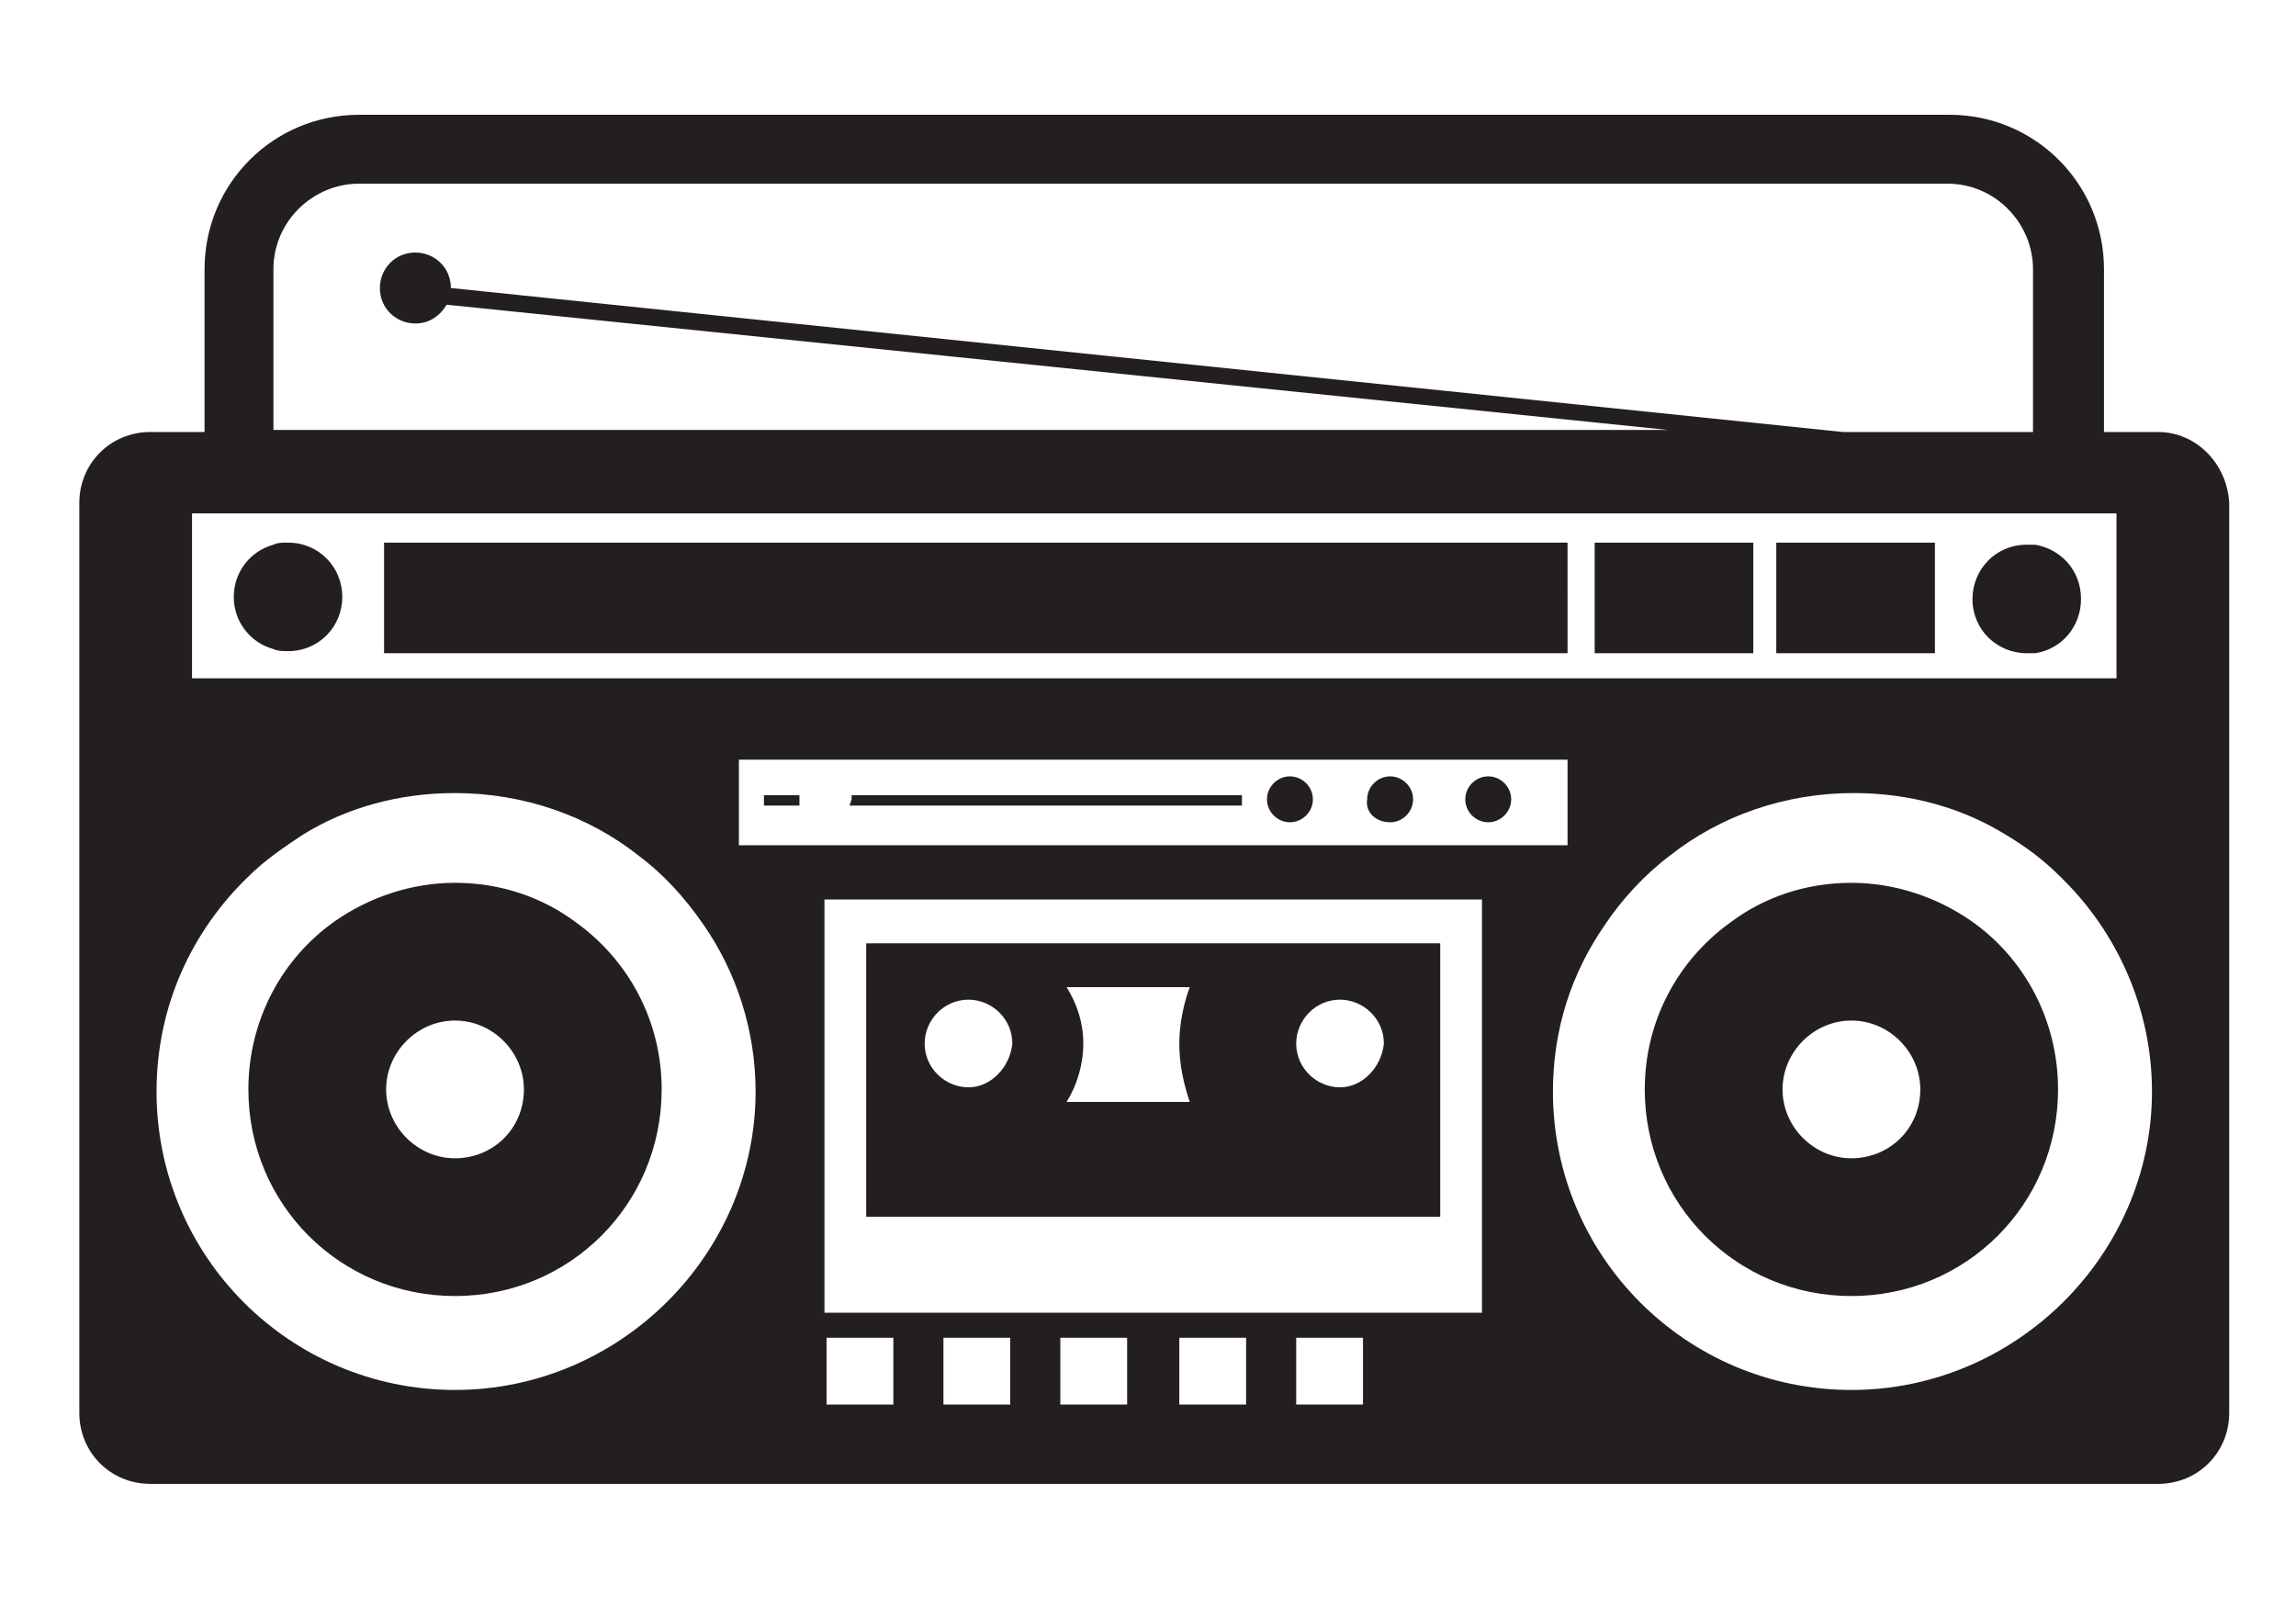<?xml version="1.0" encoding="utf-8"?>
<!-- Generator: Adobe Illustrator 18.1.0, SVG Export Plug-In . SVG Version: 6.00 Build 0)  -->
<!DOCTYPE svg PUBLIC "-//W3C//DTD SVG 1.1//EN" "http://www.w3.org/Graphics/SVG/1.1/DTD/svg11.dtd">
<svg version="1.1" id="Layer_1" xmlns="http://www.w3.org/2000/svg" xmlns:xlink="http://www.w3.org/1999/xlink" x="0px" y="0px"
	 width="110px" height="77px" viewBox="0 0 110 77" enable-background="new 0 0 110 77" xml:space="preserve">
<g>
	<path fill="#231F20" d="M103.4,20.7h-2.6v-7.8c0-4.1-3.3-7.4-7.4-7.4H17.2c-4.1,0-7.4,3.3-7.4,7.4v7.8H7.2c-1.9,0-3.4,1.5-3.4,3.4
		v43.6c0,1.9,1.5,3.4,3.4,3.4h96.2c1.9,0,3.4-1.5,3.4-3.4V24.1C106.7,22.2,105.2,20.7,103.4,20.7z M13.1,12.9c0-2.3,1.9-4.1,4.1-4.1
		h76.1c2.3,0,4.1,1.9,4.1,4.1v7.8h-9.1l-66.7-6.9c0-1-0.8-1.7-1.7-1.7c-1,0-1.7,0.8-1.7,1.7c0,1,0.8,1.7,1.7,1.7
		c0.7,0,1.2-0.4,1.5-0.9l58.5,6H13.1V12.9z M9.2,24.6h92.2v7.9H9.2V24.6z M75.1,36.4v4.1H35.4v-4.1H75.1z M21.8,66.6
		c-7.9,0-14.3-6.4-14.3-14.3c0-4.1,1.7-7.7,4.4-10.3c0.8-0.8,1.7-1.4,2.6-2c2.1-1.3,4.6-2,7.3-2c3.3,0,6.4,1.1,8.8,3
		c1.2,0.9,2.2,2,3.1,3.3c1.6,2.3,2.5,5.1,2.5,8C36.2,60.1,29.7,66.6,21.8,66.6z M42.8,67.3h-3.2v-3.2h3.2V67.3z M48.4,67.3h-3.2
		v-3.2h3.2V67.3z M54,67.3h-3.2v-3.2H54V67.3z M59.7,67.3h-3.2v-3.2h3.2V67.3z M65.3,67.3h-3.2v-3.2h3.2V67.3z M71,62.9H39.5V43.1
		H71V62.9z M88.7,66.6c-7.9,0-14.3-6.4-14.3-14.3c0-3,0.9-5.7,2.5-8c0.8-1.2,1.9-2.4,3.1-3.3c2.4-1.9,5.5-3,8.8-3
		c2.7,0,5.2,0.7,7.3,2c1,0.6,1.8,1.2,2.6,2c2.7,2.6,4.4,6.3,4.4,10.3C103.1,60.1,96.6,66.6,88.7,66.6z M94.4,44.1
		c-1.6-1.1-3.6-1.8-5.7-1.8c-2.2,0-4.2,0.7-5.8,1.9c-2.5,1.8-4.1,4.7-4.1,8c0,5.5,4.4,9.9,9.9,9.9c5.5,0,9.9-4.4,9.9-9.9
		C98.6,48.9,97,45.9,94.4,44.1z M88.7,55.5c-1.8,0-3.3-1.5-3.3-3.3c0-1.8,1.5-3.3,3.3-3.3c1.8,0,3.3,1.5,3.3,3.3
		C92,54.1,90.5,55.5,88.7,55.5z M27.6,44.2C26,43,24,42.3,21.8,42.3c-2.1,0-4.1,0.7-5.7,1.8c-2.6,1.8-4.2,4.8-4.2,8.1
		c0,5.5,4.4,9.9,9.9,9.9c5.5,0,9.9-4.4,9.9-9.9C31.7,48.9,30.1,46,27.6,44.2z M21.8,55.5c-1.8,0-3.3-1.5-3.3-3.3
		c0-1.8,1.5-3.3,3.3-3.3c1.8,0,3.3,1.5,3.3,3.3C25.1,54.1,23.6,55.5,21.8,55.5z M18.4,31.3h56.7V26H18.4V31.3z M76.4,31.3H84V26
		h-7.6V31.3z M85.1,31.3h7.6V26h-7.6V31.3z M97.5,26.1c-0.1,0-0.3,0-0.4,0c-1.5,0-2.6,1.2-2.6,2.6c0,1.5,1.2,2.6,2.6,2.6
		c0.1,0,0.3,0,0.4,0c1.3-0.2,2.2-1.3,2.2-2.6C99.7,27.3,98.7,26.3,97.5,26.1z M13.8,26c-0.3,0-0.5,0-0.7,0.1
		c-1.1,0.3-1.9,1.3-1.9,2.5c0,1.2,0.8,2.2,1.9,2.5c0.2,0.1,0.5,0.1,0.7,0.1c1.5,0,2.6-1.2,2.6-2.6C16.4,27.2,15.3,26,13.8,26z
		 M61.8,39.4c0.6,0,1.1-0.5,1.1-1.1c0-0.6-0.5-1.1-1.1-1.1c-0.6,0-1.1,0.5-1.1,1.1C60.7,38.9,61.2,39.4,61.8,39.4z M66.6,39.4
		c0.6,0,1.1-0.5,1.1-1.1c0-0.6-0.5-1.1-1.1-1.1c-0.6,0-1.1,0.5-1.1,1.1C65.4,38.9,65.9,39.4,66.6,39.4z M71.3,39.4
		c0.6,0,1.1-0.5,1.1-1.1c0-0.6-0.5-1.1-1.1-1.1c-0.6,0-1.1,0.5-1.1,1.1C70.2,38.9,70.7,39.4,71.3,39.4z M38.3,38.3l0-0.2h-1.7v0.5
		h1.7L38.3,38.3z M59.5,38.6v-0.5H40.8l0,0.2l-0.1,0.3H59.5z M69,45.2H41.5v13.1H69V45.2z M46.4,52.1c-1.1,0-2.1-0.9-2.1-2.1
		c0-1.1,0.9-2.1,2.1-2.1c1.1,0,2.1,0.9,2.1,2.1C48.4,51.1,47.5,52.1,46.4,52.1z M51.1,52.8c0.5-0.8,0.8-1.8,0.8-2.8
		c0-1-0.3-1.9-0.8-2.7H57c-0.3,0.8-0.5,1.8-0.5,2.7c0,1,0.2,1.9,0.5,2.8H51.1z M64.2,52.1c-1.1,0-2.1-0.9-2.1-2.1
		c0-1.1,0.9-2.1,2.1-2.1c1.1,0,2.1,0.9,2.1,2.1C66.2,51.1,65.3,52.1,64.2,52.1z"/>
</g>
</svg>
